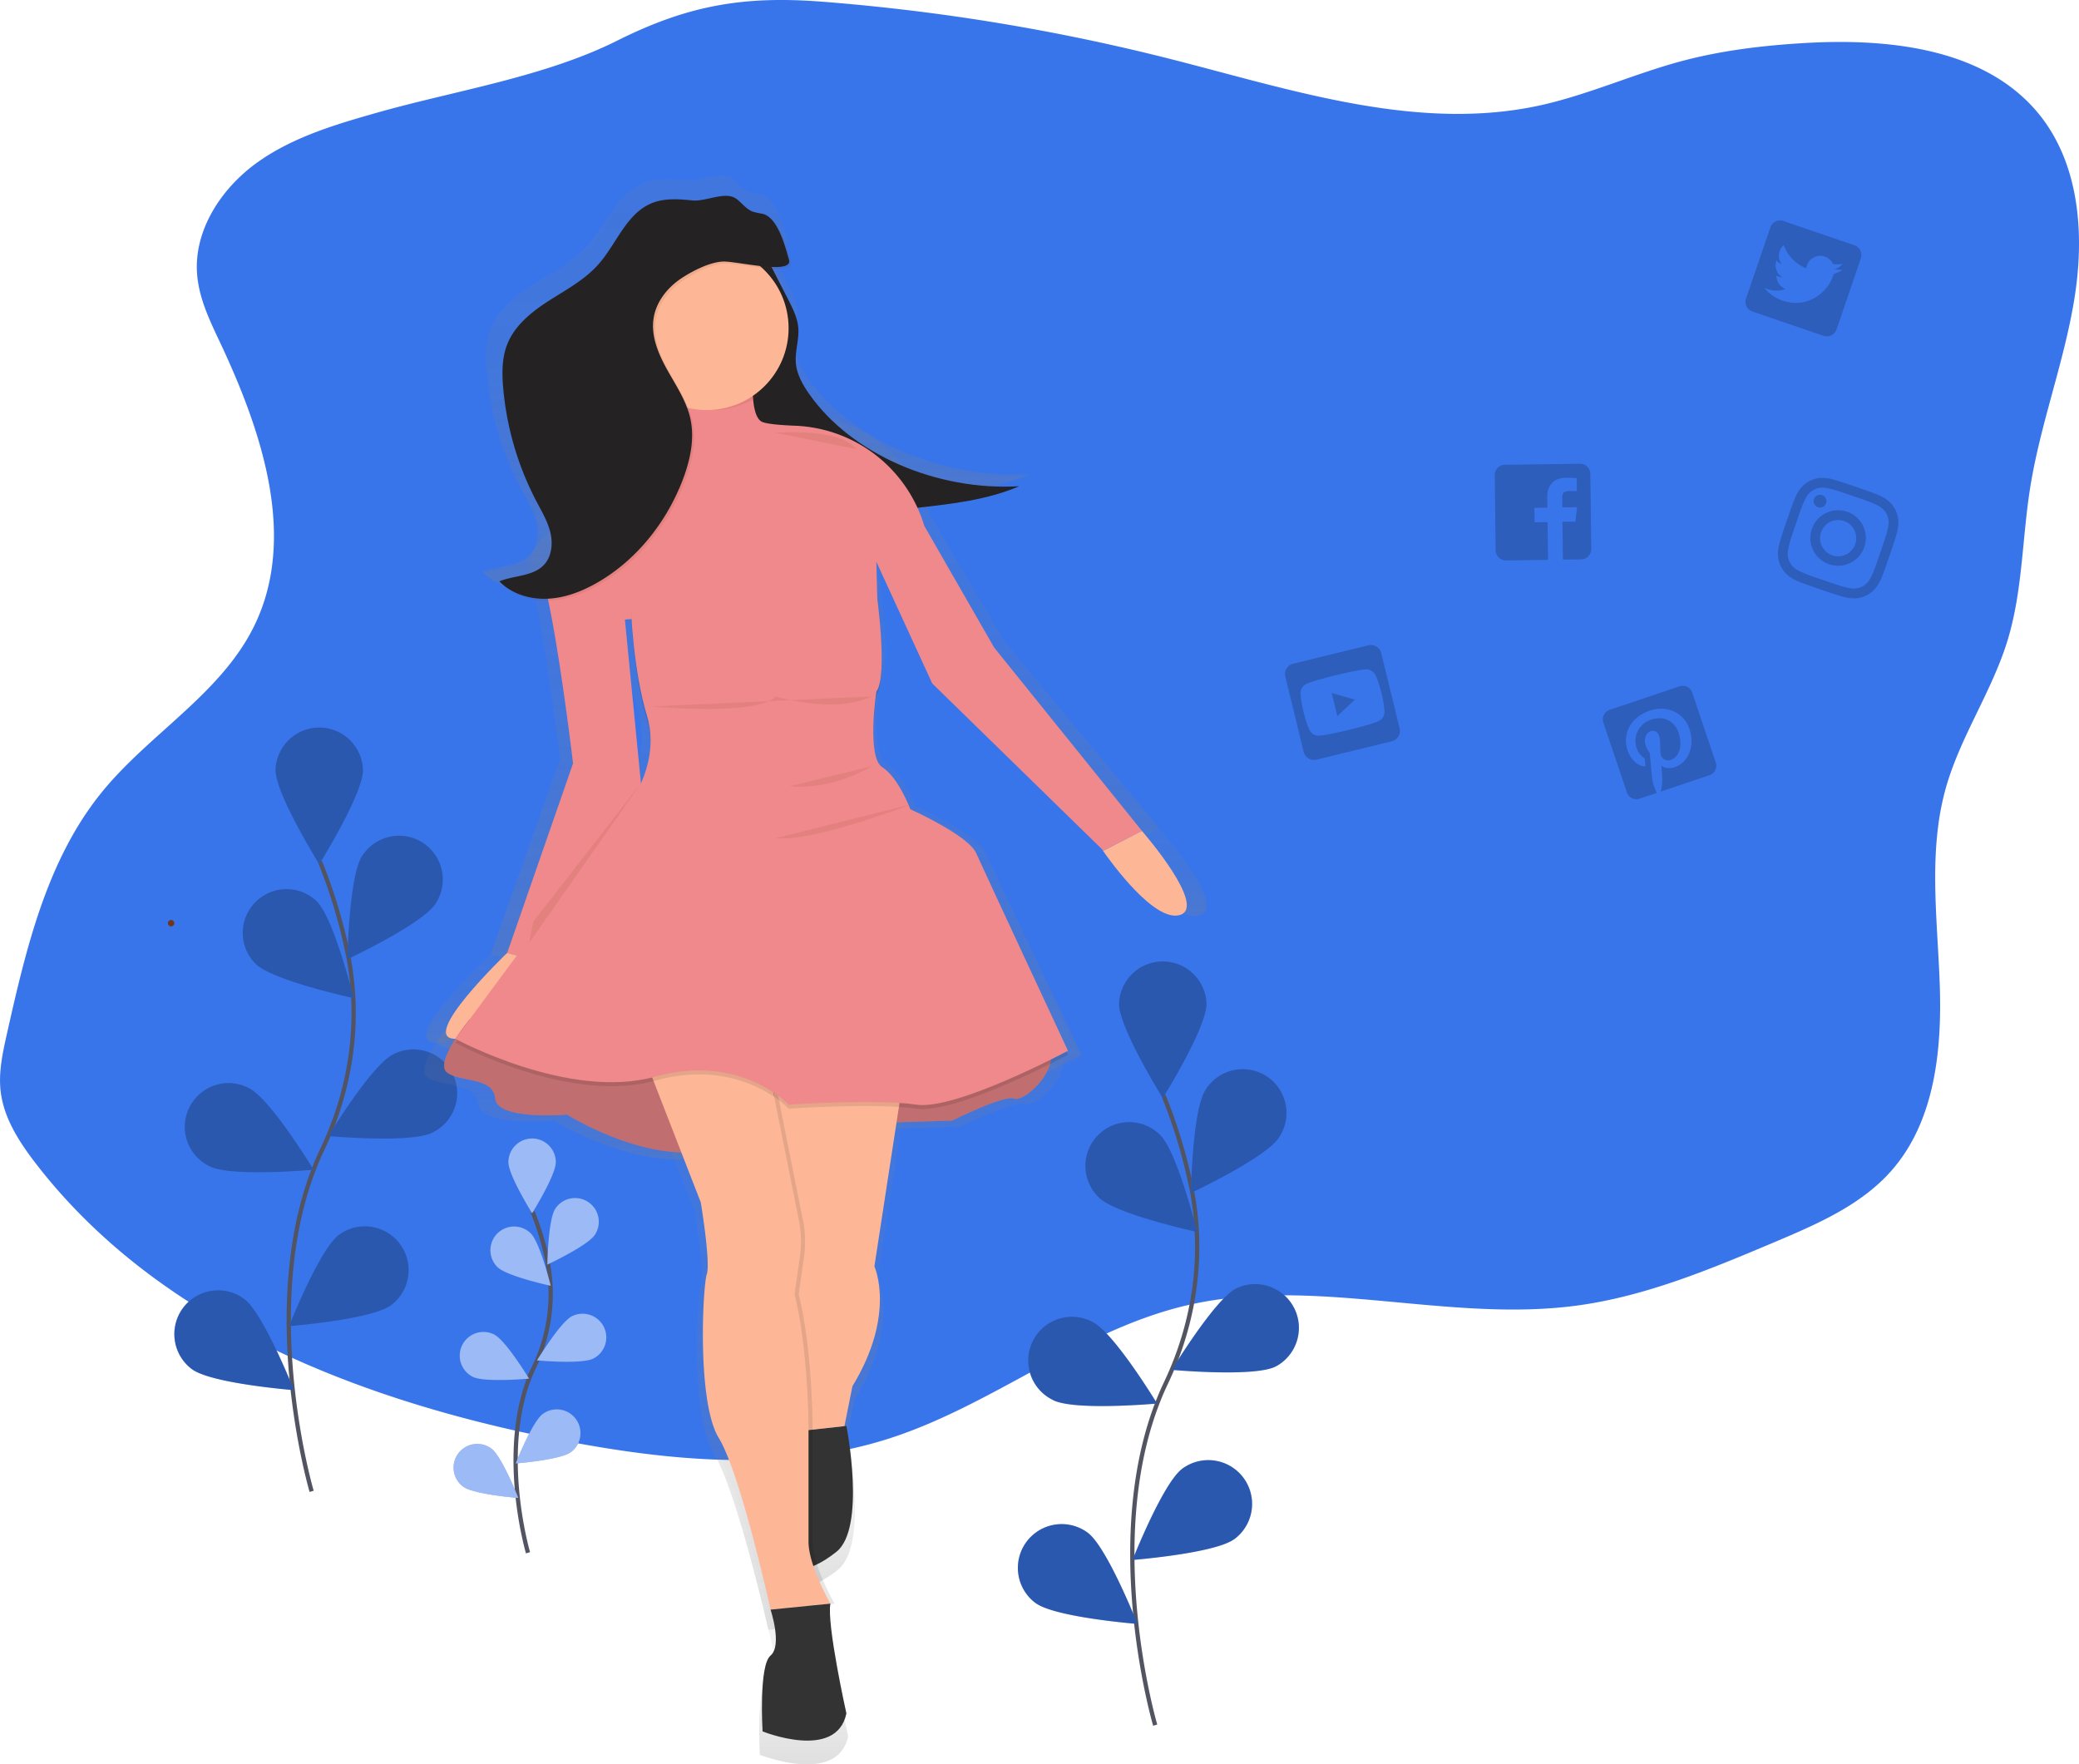 <svg id="d573c3dd-b80a-4aff-95aa-deaabb7cdddd" data-name="Layer 1" xmlns="http://www.w3.org/2000/svg" xmlns:xlink="http://www.w3.org/1999/xlink" width="974" height="826.5" viewBox="0 0 974 826.5"><defs><linearGradient id="7c26c044-6324-4ba7-9cd1-ea6a02cd306b" x1="523.15" y1="270.5" x2="523.15" y2="140.24" gradientUnits="userSpaceOnUse"><stop offset="0" stop-color="gray" stop-opacity="0.25"/><stop offset="0.54" stop-color="gray" stop-opacity="0.12"/><stop offset="1" stop-color="gray" stop-opacity="0.1"/></linearGradient><linearGradient id="c18b4cde-b692-4044-acaf-9d00344cedd6" x1="499.54" y1="486.65" x2="499.54" y2="196.24" xlink:href="#7c26c044-6324-4ba7-9cd1-ea6a02cd306b"/><linearGradient id="4cee143e-e766-49b4-802d-3a85e7a4f4bb" x1="333.19" y1="525.11" x2="333.19" y2="483.76" xlink:href="#7c26c044-6324-4ba7-9cd1-ea6a02cd306b"/><linearGradient id="983a474b-6c17-45bf-8094-da26b53410c7" x1="657.67" y1="465.78" x2="657.67" y2="424.96" xlink:href="#7c26c044-6324-4ba7-9cd1-ea6a02cd306b"/><linearGradient id="2ffa5bb1-ce1f-4e53-9856-a21030d405aa" x1="497.67" y1="781.22" x2="497.67" y2="711.67" xlink:href="#7c26c044-6324-4ba7-9cd1-ea6a02cd306b"/><linearGradient id="549548f0-abca-40e2-adaf-e2f44392b5e5" x1="461.55" y1="579.89" x2="461.55" y2="515.52" xlink:href="#7c26c044-6324-4ba7-9cd1-ea6a02cd306b"/><linearGradient id="303564fd-dbea-46a1-86f9-659cee6d5bc2" x1="505.42" y1="714.55" x2="505.42" y2="520.3" xlink:href="#7c26c044-6324-4ba7-9cd1-ea6a02cd306b"/><linearGradient id="fba1a381-fb4d-4709-b1c8-73f076800957" x1="458.63" y1="800.14" x2="458.63" y2="525.11" xlink:href="#7c26c044-6324-4ba7-9cd1-ea6a02cd306b"/><linearGradient id="8de06e9c-66da-46c2-85d4-97bddb1d75f2" x1="456.66" y1="800.14" x2="456.66" y2="525.11" xlink:href="#7c26c044-6324-4ba7-9cd1-ea6a02cd306b"/><linearGradient id="6c438622-94c3-4cb0-9066-acd4091c7f05" x1="489.5" y1="863.25" x2="489.5" y2="797.25" xlink:href="#7c26c044-6324-4ba7-9cd1-ea6a02cd306b"/><linearGradient id="3b9e652a-72bb-46d9-bf5d-b11995ca1ebd" x1="468.48" y1="558.97" x2="468.48" y2="297.1" xlink:href="#7c26c044-6324-4ba7-9cd1-ea6a02cd306b"/><linearGradient id="8835bb25-9d74-4b77-abe6-0ff81305a888" x1="468.48" y1="557.05" x2="468.48" y2="295.18" xlink:href="#7c26c044-6324-4ba7-9cd1-ea6a02cd306b"/><linearGradient id="44030c2e-e3f4-4c88-b76f-cc858b753731" x1="495.17" y1="240.97" x2="495.17" y2="232.88" xlink:href="#7c26c044-6324-4ba7-9cd1-ea6a02cd306b"/><linearGradient id="c75fff3f-58c7-4e6c-bc3a-b8aa7db26149" x1="410.77" y1="277.73" x2="410.77" y2="259.19" xlink:href="#7c26c044-6324-4ba7-9cd1-ea6a02cd306b"/><linearGradient id="a97b685a-f8ef-4bd1-98bb-38a588f4ce89" x1="441.39" y1="222.2" x2="441.39" y2="196.24" xlink:href="#7c26c044-6324-4ba7-9cd1-ea6a02cd306b"/><linearGradient id="1e016673-eca7-497a-9461-d0f28a881153" x1="328.39" y1="185.45" x2="328.39" y2="106.6" xlink:href="#7c26c044-6324-4ba7-9cd1-ea6a02cd306b"/><linearGradient id="5d495ab6-ff8b-4941-a702-b34bb461264b" x1="411.52" y1="314.08" x2="411.52" y2="119.93" xlink:href="#7c26c044-6324-4ba7-9cd1-ea6a02cd306b"/><linearGradient id="47262e13-18e6-448c-b82b-7c9e1227c166" x1="410.54" y1="313.12" x2="410.54" y2="118.97" xlink:href="#7c26c044-6324-4ba7-9cd1-ea6a02cd306b"/><linearGradient id="7b88da04-c3c0-4de7-9561-34c9dbd01c0e" x1="502.46" y1="403.68" x2="502.46" y2="393.85" xlink:href="#7c26c044-6324-4ba7-9cd1-ea6a02cd306b"/><linearGradient id="d4e21e05-c766-47e4-b525-8d4bab86e32b" x1="508.86" y1="428.61" x2="508.86" y2="412.12" xlink:href="#7c26c044-6324-4ba7-9cd1-ea6a02cd306b"/><linearGradient id="7ca79a8f-f3e1-4061-bb37-651fdf8d9c31" x1="468.48" y1="366.2" x2="468.48" y2="360.19" xlink:href="#7c26c044-6324-4ba7-9cd1-ea6a02cd306b"/></defs><title>influencer</title><path d="M1084.8,176.93c-4.86,29.85-15.92,58.41-20.67,88.27-3.79,23.85-3.54,48.47-10.61,71.57-7.14,23.36-21.44,44.06-28.42,67.44-.16.53-.32,1.07-.47,1.6a125.21,125.21,0,0,0-3.71,18.8q-.39,3.16-.65,6.32c-1.81,22,.71,44.63,1.49,66.87,1.08,30.81-2.27,64.2-22.63,87.35-14.22,16.16-34.76,25-54.6,33.4-30,12.66-60.45,25.44-92.72,29.79-60.48,8.14-122.94-13.92-182.39-.2-49.82,11.5-91,46.72-139.67,62.41-49.27,15.89-102.8,10.7-153.62.9-93.32-18-188.71-54.61-246.61-130-7.64-9.95-14.75-21-16.21-33.46-1.08-9.13,1-18.31,3-27.27,9-40,18.75-81.52,44.68-113.22,22.33-27.29,55.63-45.89,71.12-77.57,20.28-41.47,3.63-91-16-132.73-4.73-10-9.71-20.29-10.71-31.35C203.47,145,216.53,125,233.6,112.81S271.34,94.72,291.54,89C327.45,79,368.61,72.56,402,55.87c32.59-16.3,58.55-21.24,96-18.34a969.24,969.24,0,0,1,163.4,26.87C718.2,78.85,776.88,98.6,834.21,86.18c22.86-5,44.34-14.87,66.94-20.89,18.9-5,38.43-7.31,58-8.42,39.57-2.23,84.41,2.74,109.3,33.59C1087.39,114,1089.67,147.1,1084.8,176.93Z" transform="translate(-113 -36.75)" fill="#3975ea"/><path d="M654.2,844.89S627,752.49,659.3,684.48c13.56-28.55,18.07-60.59,11.8-91.56a245.46,245.46,0,0,0-13-43" transform="translate(-113 -36.75)" fill="none" stroke="#535461" stroke-miterlimit="10" stroke-width="2"/><path d="M678.26,507c0,11.32-20.51,44.17-20.51,44.17S637.25,518.28,637.25,507a20.51,20.51,0,0,1,41,0Z" transform="translate(-113 -36.75)" fill="#3975ea"/><path d="M712.15,569.68c-6.15,9.51-41.22,25.93-41.22,25.93s.64-38.71,6.79-48.22a20.51,20.51,0,1,1,34.42,22.29Z" transform="translate(-113 -36.75)" fill="#3975ea"/><path d="M710.67,676.88C700.56,682,662,678.46,662,678.46s20.09-33.1,30.2-38.19a20.51,20.51,0,0,1,18.46,36.62Z" transform="translate(-113 -36.75)" fill="#3975ea"/><path d="M691.28,757.73c-9.1,6.73-47.7,9.78-47.7,9.78s14.21-36,23.31-42.75a20.51,20.51,0,1,1,24.39,33Z" transform="translate(-113 -36.75)" fill="#3975ea"/><path d="M627.88,597.8c8.12,7.89,46,16.07,46,16.07s-9.27-37.59-17.39-45.48a20.51,20.51,0,1,0-28.58,29.42Z" transform="translate(-113 -36.75)" fill="#3975ea"/><path d="M606.41,692.65c10.11,5.1,48.67,1.58,48.67,1.58S635,661.13,624.87,656a20.51,20.51,0,1,0-18.46,36.62Z" transform="translate(-113 -36.75)" fill="#3975ea"/><path d="M598.19,787.7c9.1,6.73,47.7,9.78,47.7,9.78s-14.21-36-23.31-42.75a20.51,20.51,0,0,0-24.39,33Z" transform="translate(-113 -36.75)" fill="#3975ea"/><path d="M678.26,507c0,11.32-20.51,44.17-20.51,44.17S637.25,518.28,637.25,507a20.51,20.51,0,0,1,41,0Z" transform="translate(-113 -36.75)" opacity="0.25"/><path d="M712.15,569.68c-6.15,9.51-41.22,25.93-41.22,25.93s.64-38.71,6.79-48.22a20.51,20.51,0,1,1,34.42,22.29Z" transform="translate(-113 -36.75)" opacity="0.25"/><path d="M710.67,676.88C700.56,682,662,678.46,662,678.46s20.09-33.1,30.2-38.19a20.51,20.51,0,0,1,18.46,36.62Z" transform="translate(-113 -36.75)" opacity="0.25"/><path d="M691.28,757.73c-9.1,6.73-47.7,9.78-47.7,9.78s14.21-36,23.31-42.75a20.51,20.51,0,1,1,24.39,33Z" transform="translate(-113 -36.75)" opacity="0.25"/><path d="M627.88,597.8c8.12,7.89,46,16.07,46,16.07s-9.27-37.59-17.39-45.48a20.51,20.51,0,1,0-28.58,29.42Z" transform="translate(-113 -36.75)" opacity="0.25"/><path d="M606.41,692.65c10.11,5.1,48.67,1.58,48.67,1.58S635,661.13,624.87,656a20.51,20.51,0,1,0-18.46,36.62Z" transform="translate(-113 -36.75)" opacity="0.25"/><path d="M598.19,787.7c9.1,6.73,47.7,9.78,47.7,9.78s-14.21-36-23.31-42.75a20.51,20.51,0,0,0-24.39,33Z" transform="translate(-113 -36.75)" opacity="0.25"/><path d="M259,735.37s-27.22-92.41,5.1-160.42c13.56-28.55,18.07-60.59,11.8-91.56a245.46,245.46,0,0,0-13-43" transform="translate(-113 -36.75)" fill="none" stroke="#535461" stroke-miterlimit="10" stroke-width="2"/><path d="M283.09,397.43c0,11.32-20.51,44.17-20.51,44.17s-20.51-32.84-20.51-44.17a20.51,20.51,0,0,1,41,0Z" transform="translate(-113 -36.75)" fill="#3975ea"/><path d="M317,460.16c-6.15,9.51-41.22,25.93-41.22,25.93s.64-38.71,6.79-48.22A20.51,20.51,0,1,1,317,460.16Z" transform="translate(-113 -36.75)" fill="#3975ea"/><path d="M315.51,567.35c-10.11,5.1-48.67,1.58-48.67,1.58s20.09-33.1,30.2-38.19a20.51,20.51,0,1,1,18.46,36.62Z" transform="translate(-113 -36.75)" fill="#3975ea"/><path d="M296.12,648.21c-9.1,6.73-47.7,9.78-47.7,9.78s14.21-36,23.31-42.75a20.51,20.51,0,0,1,24.39,33Z" transform="translate(-113 -36.75)" fill="#3975ea"/><path d="M232.72,488.28c8.12,7.89,46,16.07,46,16.07s-9.27-37.59-17.39-45.48a20.51,20.51,0,0,0-28.58,29.42Z" transform="translate(-113 -36.75)" fill="#3975ea"/><path d="M211.25,583.13c10.11,5.1,48.67,1.58,48.67,1.58s-20.09-33.1-30.2-38.19a20.51,20.51,0,1,0-18.46,36.62Z" transform="translate(-113 -36.75)" fill="#3975ea"/><path d="M203,678.18c9.1,6.73,47.7,9.78,47.7,9.78s-14.21-36-23.31-42.75a20.51,20.51,0,0,0-24.39,33Z" transform="translate(-113 -36.75)" fill="#3975ea"/><path d="M283.09,397.43c0,11.32-20.51,44.17-20.51,44.17s-20.51-32.84-20.51-44.17a20.51,20.51,0,0,1,41,0Z" transform="translate(-113 -36.75)" opacity="0.25"/><path d="M317,460.16c-6.15,9.51-41.22,25.93-41.22,25.93s.64-38.71,6.79-48.22A20.51,20.51,0,1,1,317,460.16Z" transform="translate(-113 -36.75)" opacity="0.25"/><path d="M315.51,567.35c-10.11,5.1-48.67,1.58-48.67,1.58s20.09-33.1,30.2-38.19a20.51,20.51,0,1,1,18.46,36.62Z" transform="translate(-113 -36.75)" opacity="0.25"/><path d="M296.12,648.21c-9.1,6.73-47.7,9.78-47.7,9.78s14.21-36,23.31-42.75a20.51,20.51,0,0,1,24.39,33Z" transform="translate(-113 -36.75)" opacity="0.25"/><path d="M232.72,488.28c8.12,7.89,46,16.07,46,16.07s-9.27-37.59-17.39-45.48a20.51,20.51,0,0,0-28.58,29.42Z" transform="translate(-113 -36.75)" opacity="0.25"/><path d="M211.25,583.13c10.11,5.1,48.67,1.58,48.67,1.58s-20.09-33.1-30.2-38.19a20.51,20.51,0,1,0-18.46,36.62Z" transform="translate(-113 -36.75)" opacity="0.25"/><path d="M203,678.18c9.1,6.73,47.7,9.78,47.7,9.78s-14.21-36-23.31-42.75a20.51,20.51,0,0,0-24.39,33Z" transform="translate(-113 -36.75)" opacity="0.25"/><path d="M360.37,764.14s-14.73-50,2.76-86.85a79,79,0,0,0,6.39-49.57,132.89,132.89,0,0,0-7-23.27" transform="translate(-113 -36.75)" fill="none" stroke="#535461" stroke-miterlimit="10" stroke-width="2"/><path d="M373.39,581.18c0,6.13-11.1,23.91-11.1,23.91s-11.1-17.78-11.1-23.91a11.1,11.1,0,0,1,22.2,0Z" transform="translate(-113 -36.75)" fill="#3975ea"/><path d="M391.74,615.14c-3.33,5.15-22.31,14-22.31,14s.34-21,3.68-26.1a11.1,11.1,0,1,1,18.64,12.07Z" transform="translate(-113 -36.75)" fill="#3975ea"/><path d="M390.94,673.18c-5.47,2.76-26.35.85-26.35.85s10.88-17.92,16.35-20.68a11.1,11.1,0,1,1,10,19.83Z" transform="translate(-113 -36.75)" fill="#3975ea"/><path d="M380.45,717c-4.93,3.65-25.83,5.29-25.83,5.29s7.69-19.5,12.62-23.14A11.1,11.1,0,1,1,380.45,717Z" transform="translate(-113 -36.75)" fill="#3975ea"/><path d="M346.12,630.37c4.4,4.27,24.89,8.7,24.89,8.7s-5-20.35-9.42-24.62a11.1,11.1,0,0,0-15.47,15.93Z" transform="translate(-113 -36.75)" fill="#3975ea"/><path d="M334.5,681.72c5.47,2.76,26.35.85,26.35.85S350,664.65,344.49,661.89a11.1,11.1,0,1,0-10,19.83Z" transform="translate(-113 -36.75)" fill="#3975ea"/><path d="M330,733.18c4.93,3.65,25.83,5.29,25.83,5.29s-7.69-19.5-12.62-23.14A11.1,11.1,0,1,0,330,733.18Z" transform="translate(-113 -36.75)" fill="#3975ea"/><path d="M373.39,581.18c0,6.13-11.1,23.91-11.1,23.91s-11.1-17.78-11.1-23.91a11.1,11.1,0,0,1,22.2,0Z" transform="translate(-113 -36.75)" fill="#fff" opacity="0.5"/><path d="M391.74,615.14c-3.33,5.15-22.31,14-22.31,14s.34-21,3.68-26.1a11.1,11.1,0,1,1,18.64,12.07Z" transform="translate(-113 -36.75)" fill="#fff" opacity="0.5"/><path d="M390.94,673.18c-5.47,2.76-26.35.85-26.35.85s10.88-17.92,16.35-20.68a11.1,11.1,0,1,1,10,19.83Z" transform="translate(-113 -36.75)" fill="#fff" opacity="0.5"/><path d="M380.45,717c-4.93,3.65-25.83,5.29-25.83,5.29s7.69-19.5,12.62-23.14A11.1,11.1,0,1,1,380.45,717Z" transform="translate(-113 -36.75)" fill="#fff" opacity="0.5"/><path d="M346.12,630.37c4.4,4.27,24.89,8.7,24.89,8.7s-5-20.35-9.42-24.62a11.1,11.1,0,0,0-15.47,15.93Z" transform="translate(-113 -36.75)" fill="#fff" opacity="0.5"/><path d="M334.5,681.72c5.47,2.76,26.35.85,26.35.85S350,664.65,344.49,661.89a11.1,11.1,0,1,0-10,19.83Z" transform="translate(-113 -36.75)" fill="#fff" opacity="0.5"/><path d="M330,733.18c4.93,3.65,25.83,5.29,25.83,5.29s-7.69-19.5-12.62-23.14A11.1,11.1,0,1,0,330,733.18Z" transform="translate(-113 -36.75)" fill="#fff" opacity="0.5"/><path d="M193.16,470.72a1.5,1.5,0,0,0,0-3,1.5,1.5,0,0,0,0,3Z" transform="translate(-113 -36.75)" fill="#72351c"/><path d="M470.57,148l10.93,20.83c2.28,4.34,4.59,8.78,5,13.49.56,5.81-1.74,11.61-1.19,17.42.51,5.34,3.39,10.34,6.74,15,20.8,28.7,62.51,46.52,103.45,44.2-15.48,6.54-33.17,8.53-50.47,10.41-8.36.91-16.88,1.82-25.19.67-7.61-1-14.7-3.77-21.46-6.79-13.38-6-26.1-13.37-35.24-23.3S448.8,217.21,451.42,205c.92-4.29,2.77-8.43,3.52-12.74,1.13-6.52-.28-13.23,1.28-19.68,1.36-5.61,4.89-10.73,6.47-16.3,1.43-5-3.43-12.24.2-16C466.8,141.2,469,145,470.57,148Z" transform="translate(-113 -36.75)" fill="url(#7c26c044-6324-4ba7-9cd1-ea6a02cd306b)"/><path d="M353.72,486.65l56.15-75L401,323.17l124.58-10.05-.46-17.83,27.58,58.66,83.73,79.81.58.83L656.2,425l-73-88.33L548.76,278l-.08-.27c-8.56-27.55-34.08-46.81-63.55-48-7.32-.29-13.61-.82-16.16-1.76-7.88-2.88-3.94-31.73-3.94-31.73L411.84,202s4.95,11.8,8.6,24.36a32,32,0,0,1-14.8,36.45c-16.22,9.56-48.89,26.11-44.52,42.57,6.9,26,14.28,87,14.28,87l-32.51,91.35" transform="translate(-113 -36.75)" fill="url(#c18b4cde-b692-4044-acaf-9d00344cedd6)"/><path d="M342.88,483.76s-44.33,41.35-25.61,41.35,36.45-38.46,36.45-38.46" transform="translate(-113 -36.75)" fill="url(#4cee143e-e766-49b4-802d-3a85e7a4f4bb)"/><path d="M657.11,426.07l-.91-1.1L637,434.58c3.8,5.31,25.29,34.41,37.83,30.91C688.64,461.65,657.11,426.07,657.11,426.07Z" transform="translate(-113 -36.75)" fill="url(#983a474b-6c17-45bf-8094-da26b53410c7)"/><path d="M510.34,711.67s9.85,49-4.93,60.58-23.64,8.65-23.64,8.65V714.55Z" transform="translate(-113 -36.75)" fill="url(#2ffa5bb1-ce1f-4e53-9856-a21030d405aa)"/><path d="M324.54,515.52s-18.11,21.14-11.21,25.95S336,543.38,337,554s35.46,7.69,35.46,7.69,37.43,23.08,69,17.31S531,565.5,531,565.5l31.52-1S588.16,552,593.09,554s23.64-14.42,16.75-26S324.54,515.52,324.54,515.52Z" transform="translate(-113 -36.75)" fill="url(#549548f0-abca-40e2-adaf-e2f44392b5e5)"/><g opacity="0.2"><path d="M324.54,515.52s-18.11,21.14-11.21,25.95S336,543.38,337,554s35.46,7.69,35.46,7.69,37.43,23.08,69,17.31S531,565.5,531,565.5l31.52-1S588.16,552,593.09,554s23.64-14.42,16.75-26S324.54,515.52,324.54,515.52Z" transform="translate(-113 -36.75)" fill="url(#549548f0-abca-40e2-adaf-e2f44392b5e5)"/></g><path d="M537.92,547.23l-13.79,87.51s10.84,23.08-10.84,57.7l-3.94,19.23-26.6,2.88L472.91,520.3Z" transform="translate(-113 -36.75)" fill="url(#303564fd-dbea-46a1-86f9-659cee6d5bc2)"/><g opacity="0.1"><path d="M412.82,534.73,440.4,604s4.93,28.85,3,34.62-4.93,61.54,5.91,78.85,25.61,82.7,25.61,82.7l29.55-2.88S493.59,779,493.59,767.44V712.63s0-37.5-6.9-64.43l2.63-18a51.37,51.37,0,0,0-.5-17.76l-17.89-87.33Z" transform="translate(-113 -36.75)" fill="url(#fba1a381-fb4d-4709-b1c8-73f076800957)"/></g><path d="M410.85,534.73,438.43,604s4.93,28.85,3,34.62-4.93,61.54,5.91,78.85,25.61,82.7,25.61,82.7l29.55-2.88S491.62,779,491.62,767.44V712.63s0-37.5-6.9-64.43l2.63-18a51.37,51.37,0,0,0-.5-17.76L469,525.11Z" transform="translate(-113 -36.75)" fill="url(#8de06e9c-66da-46c2-85d4-97bddb1d75f2)"/><path d="M472.91,800.14s5.91,17.31,0,22.12S469,858.8,469,858.8s36.45,14.42,41.37-8.65c0,0-9.85-43.27-7.88-52.89Z" transform="translate(-113 -36.75)" fill="url(#6c438622-94c3-4cb0-9066-acd4091c7f05)"/><g opacity="0.1"><path d="M451.24,311.63s48.27-32.7,73.88,0c0,0,5.91,40.39,0,48.08,0,0-4.93,31.73,3,36.54s13.79,20.19,13.79,20.19,28.57,12.5,32.51,21.16,45.31,95.2,45.31,95.2-55.16,28.85-74.86,26-63,0-63,0-23.64-25-66-13.46S317.27,527,317.27,527L404,412.6s14.78-19.23,7.88-41.35S404,319.33,404,319.33,406.91,296.25,451.24,311.63Z" transform="translate(-113 -36.75)" fill="url(#3b9e652a-72bb-46d9-bf5d-b11995ca1ebd)"/></g><path d="M451.24,309.71s48.27-32.7,73.88,0c0,0,5.91,40.39,0,48.08,0,0-4.93,31.73,3,36.54s13.79,20.19,13.79,20.19,28.57,12.5,32.51,21.16,45.31,95.2,45.31,95.2-55.16,28.85-74.86,26-63,0-63,0-23.64-25-66-13.46-98.51-18.27-98.51-18.27L404,410.68s14.78-19.23,7.88-41.35S404,317.4,404,317.4,406.91,294.32,451.24,309.71Z" transform="translate(-113 -36.75)" fill="url(#8835bb25-9d74-4b77-abe6-0ff81305a888)"/><path d="M475.38,233.16S507.07,230.59,515,241" transform="translate(-113 -36.75)" opacity="0.1" fill="url(#44030c2e-e3f4-4c88-b76f-cc858b753731)"/><path d="M392.86,277.73s23-21.44,35.82-18.21" transform="translate(-113 -36.75)" opacity="0.1" fill="url(#c75fff3f-58c7-4e6c-bc3a-b8aa7db26149)"/><g opacity="0.1"><path d="M414.79,202s2,4.86,4.46,11.65a41.15,41.15,0,0,0,47.87,1.68,115.23,115.23,0,0,1,.86-19.09Z" transform="translate(-113 -36.75)" fill="url(#a97b685a-f8ef-4bd1-98bb-38a588f4ce89)"/></g><ellipse cx="328.39" cy="146.02" rx="40.39" ry="39.43" fill="url(#1e016673-eca7-497a-9461-d0f28a881153)"/><g opacity="0.1"><path d="M483,150.75c-2.11-7.17-5.67-20.5-13.12-22.16a35.12,35.12,0,0,1-4.8-1.07c-3-1.14-5.11-3.83-7.61-5.85-5.56-4.48-15.09,1.17-22.26.45-6.73-.68-13.79-1.14-20,1.38-12.53,5-17.3,19.65-26.3,29.54-6.74,7.4-15.91,12.15-24.43,17.51s-16.93,11.95-20.58,21.18c-2.58,6.53-2.52,13.76-1.9,20.74a142.24,142.24,0,0,0,16.45,54.75c2.62,4.86,5.56,9.66,6.85,15s.65,11.5-3.21,15.5c-5.44,5.65-14.69,5-22,8,6.07,6.06,15.1,8.73,23.77,8.37s17-3.52,24.53-7.74c19.4-10.87,34.09-29,42.1-49.37,3.72-9.47,6.08-19.86,3.81-29.77-1.95-8.5-7.11-15.9-11.45-23.51s-8-16.2-6.65-24.81c1.26-7.75,6.62-14.47,13.27-18.89,5.5-3.66,15.24-8.65,22.17-8.36C459.31,151.94,485.07,157.93,483,150.75Z" transform="translate(-113 -36.75)" fill="url(#5d495ab6-ff8b-4941-a702-b34bb461264b)"/></g><path d="M482,149.79c-2.11-7.17-5.67-20.5-13.12-22.16a35.12,35.12,0,0,1-4.8-1.07c-3-1.14-5.11-3.83-7.61-5.85-5.56-4.48-15.09,1.17-22.26.45-6.73-.68-13.79-1.14-20,1.38-12.53,5-17.3,19.65-26.3,29.54-6.74,7.4-15.91,12.15-24.43,17.51s-16.93,11.95-20.58,21.18c-2.58,6.53-2.52,13.76-1.9,20.74a142.24,142.24,0,0,0,16.45,54.75c2.62,4.86,5.56,9.66,6.85,15s.65,11.5-3.21,15.5c-5.44,5.65-14.69,5-22,8,6.07,6.06,15.1,8.73,23.77,8.37s17-3.52,24.53-7.74c19.4-10.87,34.09-29,42.1-49.37,3.72-9.47,6.08-19.86,3.81-29.77-1.95-8.5-7.11-15.9-11.45-23.51s-8-16.2-6.65-24.81c1.26-7.75,6.62-14.47,13.27-18.89,5.5-3.66,15.24-8.65,22.17-8.36C458.32,151,484.09,157,482,149.79Z" transform="translate(-113 -36.75)" fill="url(#47262e13-18e6-448c-b82b-7c9e1227c166)"/><path d="M522.65,393.85s-18.72,11.54-40.39,9.62" transform="translate(-113 -36.75)" opacity="0.1" fill="url(#7b88da04-c3c0-4de7-9561-34c9dbd01c0e)"/><path d="M542.35,412.12s-48.27,18.27-67,16.35" transform="translate(-113 -36.75)" opacity="0.1" fill="url(#d4e21e05-c766-47e4-b525-8d4bab86e32b)"/><path d="M414.3,365s52.21,4.81,61.07-4.81c0,0,28.57,8.65,47.28,0" transform="translate(-113 -36.75)" opacity="0.1" fill="url(#7ca79a8f-f3e1-4061-bb37-651fdf8d9c31)"/><path d="M471.81,156.67l10.38,20.25c2.16,4.22,4.36,8.54,4.79,13.12.54,5.65-1.65,11.29-1.13,16.94.48,5.19,3.22,10.06,6.4,14.55,19.75,27.91,59.33,45.24,98.2,43-14.69,6.36-31.49,8.29-47.91,10.12-7.94.88-16,1.77-23.91.65-7.22-1-14-3.67-20.37-6.6-12.7-5.81-24.78-13-33.45-22.66s-13.65-22-11.17-33.9c.87-4.17,2.63-8.2,3.34-12.39,1.08-6.34-.27-12.86,1.22-19.14,1.29-5.45,4.64-10.43,6.14-15.85,1.36-4.9-3.25-11.9.19-15.59C468.23,150.07,470.31,153.75,471.81,156.67Z" transform="translate(-113 -36.75)" fill="#252223"/><path d="M360.9,486,414.19,413l-8.42-86L524,317.24l-.44-17.34,26.18,57,79.48,77.61.55.8L648,426,578.76,340.1l-32.73-57-.08-.26a65.84,65.84,0,0,0-60.32-46.65c-7-.28-12.91-.8-15.34-1.71-7.48-2.81-3.74-30.86-3.74-30.86l-50.49,5.61s4.69,11.48,8.16,23.68a31.43,31.43,0,0,1-14.05,35.44c-15.4,9.3-46.41,25.39-42.26,41.39,6.55,25.25,13.56,84.62,13.56,84.62l-30.86,88.83" transform="translate(-113 -36.75)" fill="#f0898b"/><path d="M350.61,483.16s-42.08,40.21-24.31,40.21S360.9,486,360.9,486" transform="translate(-113 -36.75)" fill="#fdb797"/><path d="M648.88,427.06,648,426l-18.22,9.35c3.6,5.16,24,33.45,35.91,30.05C678.8,461.66,648.88,427.06,648.88,427.06Z" transform="translate(-113 -36.75)" fill="#fdb797"/><path d="M509.56,704.76s9.35,47.69-4.68,58.91-22.44,8.42-22.44,8.42V707.57Z" transform="translate(-113 -36.75)" fill="#333"/><path d="M333.2,514S316,534.59,322.56,539.26s21.51,1.87,22.44,12.16,33.66,7.48,33.66,7.48,35.53,22.44,65.45,16.83,85.09-13.09,85.09-13.09l29.92-.94s24.31-12.16,29-10.29,22.44-14,15.9-25.25S333.2,514,333.2,514Z" transform="translate(-113 -36.75)" fill="#f0898b"/><path d="M333.2,514S316,534.59,322.56,539.26s21.51,1.87,22.44,12.16,33.66,7.48,33.66,7.48,35.53,22.44,65.45,16.83,85.09-13.09,85.09-13.09l29.92-.94s24.31-12.16,29-10.29,22.44-14,15.9-25.25S333.2,514,333.2,514Z" transform="translate(-113 -36.75)" opacity="0.2"/><path d="M535.74,544.87,522.65,630s10.29,22.44-10.29,56.1l-3.74,18.7-25.25,2.81L474,518.69Z" transform="translate(-113 -36.75)" fill="#fdb797"/><path d="M417,532.72,443.18,600s4.68,28.05,2.81,33.66-4.68,59.84,5.61,76.67,24.31,80.41,24.31,80.41L504,788s-10.29-17.77-10.29-29V705.7s0-36.47-6.55-62.65l2.5-17.51a51.15,51.15,0,0,0-.48-17.26l-17-84.91Z" transform="translate(-113 -36.75)" opacity="0.1"/><path d="M415.13,532.72,441.31,600s4.68,28.05,2.81,33.66-4.68,59.84,5.61,76.67S474,790.78,474,790.78L502.08,788s-10.29-17.77-10.29-29V705.7s0-36.47-6.55-62.65l2.5-17.51a51.15,51.15,0,0,0-.48-17.26l-17-84.91Z" transform="translate(-113 -36.75)" fill="#fdb797"/><path d="M474,790.78s5.61,16.83,0,21.51-3.74,35.53-3.74,35.53,34.6,14,39.27-8.42c0,0-9.35-42.08-7.48-51.43Z" transform="translate(-113 -36.75)" fill="#333"/><path d="M453.46,315.79s45.82-31.79,70.13,0c0,0,5.61,39.27,0,46.75,0,0-4.68,30.86,2.81,35.53s13.09,19.64,13.09,19.64,27.12,12.16,30.86,20.57,43,92.57,43,92.57S561,558.9,542.29,556.09s-59.84,0-59.84,0S460,531.78,419.8,543s-93.5-17.77-93.5-17.77L408.58,414s14-18.7,7.48-40.21-7.48-50.49-7.48-50.49S411.39,300.83,453.46,315.79Z" transform="translate(-113 -36.75)" opacity="0.1"/><path d="M453.46,313.92s45.82-31.79,70.13,0c0,0,5.61,39.27,0,46.75,0,0-4.68,30.86,2.81,35.53s13.09,19.64,13.09,19.64S566.6,428,570.34,436.41s43,92.57,43,92.57S561,557,542.29,554.22s-59.84,0-59.84,0S460,529.91,419.8,541.13s-93.5-17.77-93.5-17.77L408.58,412.1s14-18.7,7.48-40.21-7.48-50.49-7.48-50.49S411.39,299,453.46,313.92Z" transform="translate(-113 -36.75)" fill="#f0898b"/><path d="M476.38,239.49s30.08-2.5,37.58,7.6" transform="translate(-113 -36.75)" fill="#72351c" opacity="0.1"/><path d="M398.05,282.82s21.82-20.85,34-17.7" transform="translate(-113 -36.75)" fill="#72351c" opacity="0.1"/><path d="M418.87,209.2s1.93,4.72,4.23,11.32a38.31,38.31,0,0,0,45.44,1.63,114.74,114.74,0,0,1,.82-18.57Z" transform="translate(-113 -36.75)" fill="#72351c" opacity="0.1"/><circle cx="331.11" cy="153.75" r="38.34" fill="#fdb797"/><path d="M483.58,159.36c-2-7-5.38-19.93-12.46-21.55a32.66,32.66,0,0,1-4.56-1c-2.88-1.11-4.85-3.73-7.23-5.69-5.27-4.35-14.33,1.14-21.13.44-6.39-.66-13.09-1.11-19,1.34-11.89,4.91-16.42,19.1-25,28.72-6.39,7.2-15.1,11.81-23.19,17S355,190.23,351.49,199.21c-2.45,6.35-2.39,13.38-1.81,20.17a140.79,140.79,0,0,0,15.62,53.23c2.49,4.73,5.27,9.39,6.5,14.59s.61,11.18-3,15.07c-5.16,5.49-13.94,4.88-20.92,7.74,5.76,5.89,14.34,8.49,22.56,8.14s16.14-3.42,23.29-7.52c18.41-10.57,32.36-28.18,40-48,3.53-9.21,5.77-19.32,3.62-28.94-1.85-8.27-6.75-15.46-10.87-22.86s-7.64-15.76-6.32-24.13c1.19-7.54,6.28-14.07,12.59-18.37,5.22-3.55,14.47-8.41,21-8.12C461.12,160.51,485.58,166.34,483.58,159.36Z" transform="translate(-113 -36.75)" fill="#72351c" opacity="0.1"/><path d="M482.64,158.43c-2-7-5.38-19.93-12.46-21.55a32.66,32.66,0,0,1-4.56-1c-2.88-1.11-4.85-3.73-7.23-5.69-5.27-4.35-14.33,1.14-21.13.44-6.39-.66-13.09-1.11-19,1.34-11.89,4.91-16.42,19.1-25,28.72-6.39,7.2-15.1,11.81-23.19,17S354,189.3,350.55,198.28c-2.45,6.35-2.39,13.38-1.81,20.17a140.79,140.79,0,0,0,15.62,53.23c2.49,4.73,5.27,9.39,6.5,14.59s.61,11.18-3,15.07c-5.16,5.49-13.94,4.88-20.92,7.74,5.76,5.89,14.34,8.49,22.56,8.14s16.14-3.42,23.29-7.52c18.41-10.57,32.36-28.18,40-48,3.53-9.21,5.77-19.32,3.62-28.94-1.85-8.27-6.75-15.46-10.87-22.86s-7.64-15.76-6.32-24.13c1.19-7.54,6.28-14.07,12.59-18.37,5.22-3.55,14.47-8.41,21-8.12C460.19,159.58,484.64,165.4,482.64,158.43Z" transform="translate(-113 -36.75)" fill="#252223"/><path d="M521.25,395.74s-17.77,11.22-38.34,9.35" transform="translate(-113 -36.75)" fill="#72351c" opacity="0.1"/><path d="M540,413.5s-45.82,17.77-63.58,15.9" transform="translate(-113 -36.75)" fill="#72351c" opacity="0.1"/><path d="M418.4,367.69s49.56,4.68,58-4.68c0,0,27.12,8.42,44.88,0" transform="translate(-113 -36.75)" fill="#72351c" opacity="0.1"/><polygon points="300.3 366.93 249.92 431.6 247.9 441.7 300.3 366.93" fill="#72351c" opacity="0.1"/><path d="M981.84,151.66l-33.32-11.39a4.8,4.8,0,0,0-6.1,3L931,176.58a4.8,4.8,0,0,0,3,6.1l33.32,11.39a4.8,4.8,0,0,0,6.1-3l11.39-33.32A4.8,4.8,0,0,0,981.84,151.66Zm-9.77,13.45c-.07.27-.17.55-.26.81-2.81,8.21-12.28,15.53-23.7,11.63a18.58,18.58,0,0,1-8.58-6,13.82,13.82,0,0,0,1.47.59,13.15,13.15,0,0,0,8.61,0,6.57,6.57,0,0,1-4.33-6.29,7.07,7.07,0,0,0,2.84.84,6.56,6.56,0,0,1-2.89-7.79l0-.08a6.56,6.56,0,0,0,2.53,1.74,6.55,6.55,0,0,1-1-6.11,6.48,6.48,0,0,1,1.91-2.85,18.63,18.63,0,0,0,10.58,10.87,6.57,6.57,0,0,1,12.53-2,12.86,12.86,0,0,0,4.45-.15,6.54,6.54,0,0,1-3.89,2.49,13.06,13.06,0,0,0,3.91.26A13.81,13.81,0,0,1,972.08,165.11Z" transform="translate(-113 -36.75)" opacity="0.2"/><path d="M858.06,258.73l.43,35.21a4.8,4.8,0,0,1-4.74,4.86l-8.53.1L845,281.18l6.06-.07.79-6.77-6.93.08-.05-4.32c0-2,.5-3.3,3.31-3.33l3.58,0-.07-6a48.15,48.15,0,0,0-5.22-.21c-5.16.06-8.66,3.26-8.59,9l.06,5-6.08.07.08,6.76,6.09-.07.22,17.71-19.69.24a4.8,4.8,0,0,1-4.86-4.74l-.43-35.21a4.8,4.8,0,0,1,4.74-4.86L853.2,254A4.8,4.8,0,0,1,858.06,258.73Z" transform="translate(-113 -36.75)" opacity="0.2"/><path d="M905.82,361.27l11,32.64a4.7,4.7,0,0,1-3,6l-22.77,7.67a25.07,25.07,0,0,0,.69-6.35c-.08-1.16-.41-5.89-.41-5.89,1.22,1.17,3.79,1.63,6.1.86,6.87-2.31,9.69-10.29,7-18.14-2.53-7.52-10.57-11.08-18.47-8.42-9.83,3.31-12.82,11.66-10.4,18.85,1.12,3.34,4.3,6.89,7.59,7.26.5.06.7-.11.66-.56s-.16-2-.24-2.79a.71.71,0,0,0-.38-.6,9.37,9.37,0,0,1-3.45-4.62,10.4,10.4,0,0,1,7-13.35c5.59-1.88,10.8.61,12.63,6.06,2.07,6.16.41,11.47-3.65,12.83a3.49,3.49,0,0,1-4.76-3c-.27-2.92,0-6.26-.67-8.22-1.66-4.91-8.43-1.88-6.22,4.68a8.78,8.78,0,0,0,1.82,3.16c1.24,13.29.85,13.6,3.27,18.78h.23l-8.22,2.77a4.7,4.7,0,0,1-6-3l-11-32.64a4.7,4.7,0,0,1,3-6l32.64-11A4.7,4.7,0,0,1,905.82,361.27Z" transform="translate(-113 -36.75)" opacity="0.2"/><path d="M961.82,284.6a13,13,0,1,0,16.57-8.12A13,13,0,0,0,961.82,284.6Zm20.37,7a8.48,8.48,0,1,1-5.28-10.77,8.5,8.5,0,0,1,5.28,10.77ZM966.7,268.7a3,3,0,1,1-3.87,1.89A3,3,0,0,1,966.7,268.7Zm5.72-7.18c-3.92-1.14-7.64-1.43-11.42.44s-5.83,5-7.34,8.76-5.67,15.81-6.8,19.87-1.42,7.63.43,11.42,5,5.83,8.76,7.34,15.81,5.67,19.87,6.8,7.64,1.43,11.42-.44,5.83-5,7.34-8.76,5.67-15.81,6.8-19.87,1.43-7.64-.44-11.42-5-5.83-8.76-7.34-15.8-5.66-19.86-6.8Zm22.36,13.39a8.59,8.59,0,0,1,3,6.14c.17,3.6-2.69,11-3.89,14.53s-3.5,11.13-5.83,13.86a8.59,8.59,0,0,1-6.14,3c-3.6.17-11-2.69-14.53-3.89s-11.13-3.5-13.86-5.83a8.59,8.59,0,0,1-3-6.14c-.17-3.6,2.69-11,3.89-14.53s3.5-11.13,5.83-13.86a8.59,8.59,0,0,1,6.14-3c3.6-.17,11,2.69,14.53,3.89S992.06,272.58,994.79,274.92Z" transform="translate(-113 -36.75)" opacity="0.2"/><path d="M736.89,361.37l10.88,3.1-8.23,7.76Zm23.22-18.64L768.73,378a5,5,0,0,1-3.64,6l-35.32,8.62a5,5,0,0,1-6-3.64l-8.62-35.32a5,5,0,0,1,3.64-6l35.32-8.62A5,5,0,0,1,760.11,342.73Zm.1,18.72s-1.46-6-2.92-8.66a4.71,4.71,0,0,0-4-2.46c-3-.08-14.46,2.71-14.46,2.71s-11.43,2.79-14.08,4.25a4.71,4.71,0,0,0-2.44,4c-.07,3,1.4,9,1.4,9s1.46,6,2.92,8.66a4.65,4.65,0,0,0,4,2.41c3,.07,14.45-2.72,14.45-2.72s11.43-2.79,14.08-4.25a4.65,4.65,0,0,0,2.45-4c.07-3-1.39-9-1.39-9Z" transform="translate(-113 -36.75)" opacity="0.2"/></svg>